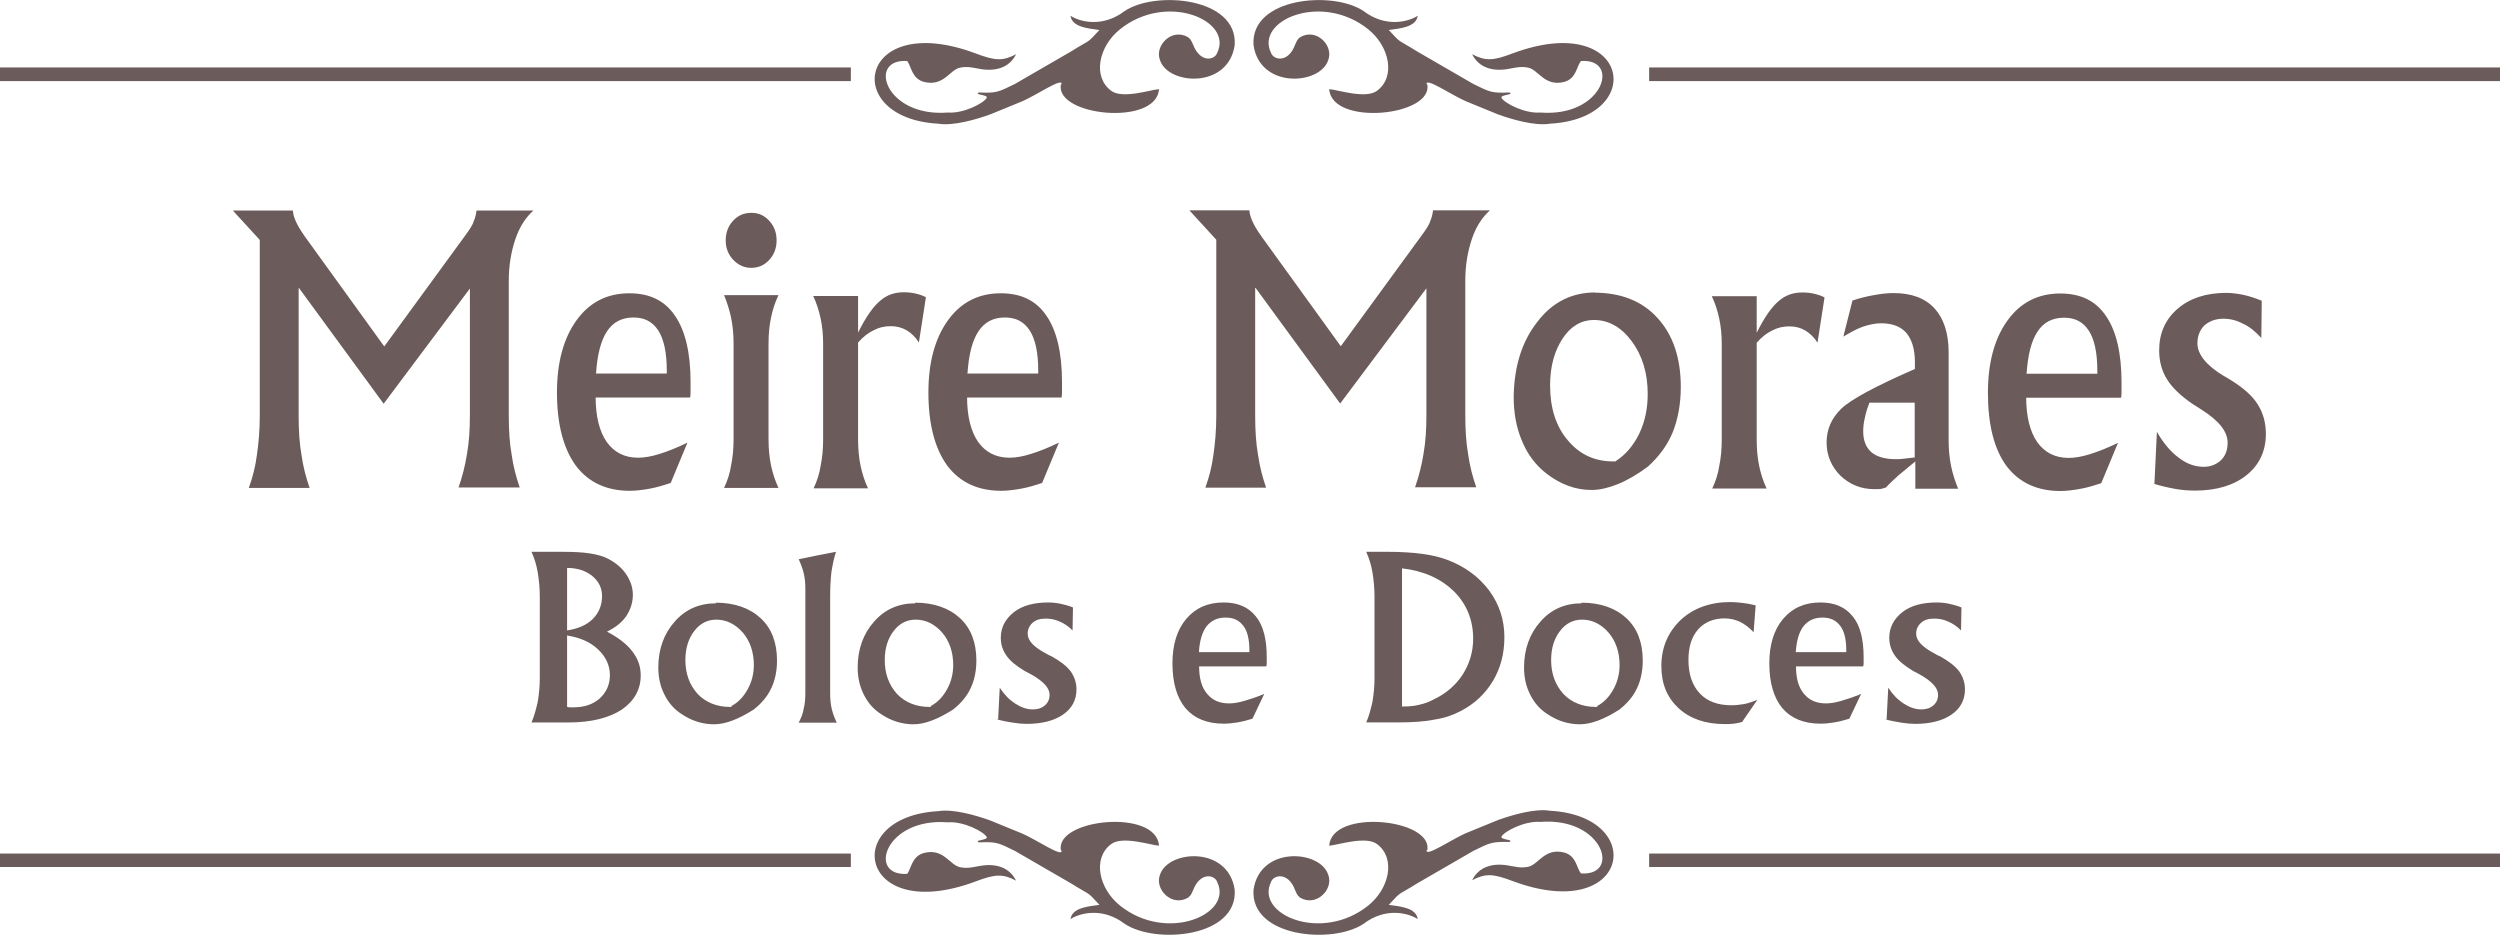 <?xml version="1.0" encoding="UTF-8"?>
<!DOCTYPE svg PUBLIC "-//W3C//DTD SVG 1.1//EN" "http://www.w3.org/Graphics/SVG/1.1/DTD/svg11.dtd">
<!-- Creator: CorelDRAW -->
<svg xmlns="http://www.w3.org/2000/svg" xml:space="preserve" width="12.764mm" height="4.773mm" version="1.1" style="shape-rendering:geometricPrecision; text-rendering:geometricPrecision; image-rendering:optimizeQuality; fill-rule:evenodd; clip-rule:evenodd"
viewBox="0 0 120.88 45.2"
 xmlns:xlink="http://www.w3.org/1999/xlink"
 xmlns:xodm="http://www.corel.com/coreldraw/odm/2003">
 <defs>
  <style type="text/css">
   <![CDATA[
    .fil1 {fill:#6C5B5B}
    .fil0 {fill:#6C5B5B;fill-rule:nonzero}
   ]]>
  </style>
 </defs>
 <g id="Camada_x0020_1">
  <path class="fil0" d="M14.44 13.97l0 6.14c0,0.71 0.04,1.34 0.14,1.9 0.08,0.57 0.22,1.09 0.39,1.58l-2.94 0c0.18,-0.49 0.32,-1.03 0.39,-1.58 0.08,-0.55 0.14,-1.18 0.14,-1.9l0 -8.51 -1.3 -1.42 2.9 0c0.02,0.32 0.2,0.71 0.53,1.18 0.02,0.02 0.02,0.04 0.04,0.06l3.85 5.33 3.89 -5.33c0.22,-0.3 0.38,-0.53 0.43,-0.71 0.08,-0.18 0.12,-0.36 0.14,-0.53l2.75 0c-0.38,0.34 -0.67,0.79 -0.87,1.38 -0.2,0.59 -0.32,1.26 -0.32,2.01l0 6.52c0,0.71 0.04,1.34 0.14,1.9 0.08,0.57 0.22,1.09 0.39,1.58l-2.96 0c0.18,-0.51 0.32,-1.05 0.41,-1.62 0.1,-0.57 0.14,-1.18 0.14,-1.88l0 -6.12 -4.17 5.57 -4.09 -5.59 -0.04 0.04zm14.36 4.09l3.44 0 0 -0.16c0,-0.85 -0.14,-1.5 -0.41,-1.92 -0.28,-0.43 -0.67,-0.63 -1.2,-0.63 -0.55,0 -0.99,0.22 -1.28,0.67 -0.3,0.45 -0.47,1.13 -0.53,2.03zm0 1.13c0,0.93 0.18,1.66 0.53,2.17 0.36,0.51 0.87,0.77 1.52,0.77 0.3,0 0.65,-0.06 1.03,-0.18 0.39,-0.12 0.85,-0.3 1.36,-0.55l-0.81 1.95c-0.36,0.12 -0.69,0.22 -1.03,0.28 -0.34,0.06 -0.65,0.1 -0.95,0.1 -1.13,0 -2,-0.41 -2.61,-1.22 -0.59,-0.81 -0.91,-1.99 -0.91,-3.53 0,-1.46 0.32,-2.63 0.95,-3.5 0.63,-0.87 1.48,-1.3 2.55,-1.3 0.99,0 1.72,0.36 2.21,1.09 0.49,0.71 0.75,1.78 0.75,3.2 0,0.2 0,0.36 0,0.45 0,0.1 0,0.2 -0.02,0.3l-4.6 0 0.02 -0.02zm6.67 -2.59c0,-0.43 -0.04,-0.85 -0.12,-1.24 -0.08,-0.38 -0.2,-0.75 -0.34,-1.09l2.63 0c-0.16,0.34 -0.28,0.69 -0.36,1.09 -0.08,0.38 -0.12,0.79 -0.12,1.24l0 4.64c0,0.45 0.04,0.87 0.12,1.26 0.08,0.38 0.2,0.75 0.36,1.09l-2.63 0c0.16,-0.34 0.28,-0.69 0.34,-1.09 0.08,-0.39 0.12,-0.81 0.12,-1.26l0 -4.64zm-0.38 -4.98c0,-0.38 0.12,-0.69 0.36,-0.95 0.24,-0.26 0.53,-0.38 0.87,-0.38 0.36,0 0.63,0.12 0.87,0.38 0.24,0.26 0.36,0.57 0.36,0.95 0,0.38 -0.12,0.69 -0.36,0.95 -0.24,0.26 -0.53,0.38 -0.87,0.38 -0.34,0 -0.63,-0.14 -0.87,-0.39 -0.24,-0.26 -0.36,-0.57 -0.36,-0.93zm6.38 4.5c0.39,-0.79 0.75,-1.3 1.09,-1.58 0.32,-0.28 0.69,-0.41 1.15,-0.41 0.18,0 0.38,0.02 0.55,0.06 0.18,0.04 0.36,0.1 0.51,0.18l-0.34 2.19c-0.16,-0.26 -0.36,-0.45 -0.59,-0.59 -0.24,-0.14 -0.49,-0.2 -0.77,-0.2 -0.3,0 -0.57,0.06 -0.83,0.2 -0.26,0.12 -0.51,0.32 -0.75,0.59l0 4.7c0,0.45 0.04,0.87 0.12,1.26 0.08,0.38 0.2,0.75 0.36,1.09l-2.63 0c0.16,-0.34 0.28,-0.69 0.34,-1.09 0.08,-0.39 0.12,-0.81 0.12,-1.26l0 -4.64c0,-0.43 -0.04,-0.85 -0.12,-1.22 -0.08,-0.38 -0.2,-0.75 -0.36,-1.09l2.17 0 0 1.84 -0.02 -0.02zm5.29 1.94l3.44 0 0 -0.16c0,-0.85 -0.14,-1.5 -0.41,-1.92 -0.28,-0.43 -0.67,-0.63 -1.2,-0.63 -0.55,0 -0.99,0.22 -1.28,0.67 -0.3,0.45 -0.47,1.13 -0.53,2.03zm0 1.13c0,0.93 0.18,1.66 0.53,2.17 0.36,0.51 0.87,0.77 1.52,0.77 0.3,0 0.65,-0.06 1.03,-0.18 0.39,-0.12 0.85,-0.3 1.36,-0.55l-0.81 1.95c-0.36,0.12 -0.69,0.22 -1.03,0.28 -0.34,0.06 -0.65,0.1 -0.95,0.1 -1.13,0 -2,-0.41 -2.61,-1.22 -0.59,-0.81 -0.91,-1.99 -0.91,-3.53 0,-1.46 0.32,-2.63 0.95,-3.5 0.63,-0.87 1.48,-1.3 2.55,-1.3 0.99,0 1.72,0.36 2.21,1.09 0.49,0.71 0.75,1.78 0.75,3.2 0,0.2 0,0.36 0,0.45 0,0.1 0,0.2 -0.02,0.3l-4.6 0 0.02 -0.02zm13.93 -5.23l0 6.14c0,0.71 0.04,1.34 0.14,1.9 0.08,0.57 0.22,1.09 0.39,1.58l-2.94 0c0.18,-0.49 0.32,-1.03 0.39,-1.58 0.08,-0.55 0.14,-1.18 0.14,-1.9l0 -8.51 -1.3 -1.42 2.9 0c0.02,0.32 0.2,0.71 0.53,1.18 0.02,0.02 0.04,0.04 0.04,0.06l3.85 5.33 3.89 -5.33c0.22,-0.3 0.38,-0.53 0.43,-0.71 0.08,-0.18 0.12,-0.36 0.14,-0.53l2.75 0c-0.38,0.34 -0.67,0.79 -0.87,1.38 -0.2,0.59 -0.32,1.26 -0.32,2.01l0 6.52c0,0.71 0.04,1.34 0.14,1.9 0.08,0.57 0.22,1.09 0.39,1.58l-2.96 0c0.18,-0.51 0.32,-1.05 0.41,-1.62 0.1,-0.57 0.14,-1.18 0.14,-1.88l0 -6.12 -4.17 5.57 -4.09 -5.59 -0.04 0.04zm17.44 8.33c0.47,-0.3 0.85,-0.75 1.13,-1.32 0.28,-0.59 0.41,-1.22 0.41,-1.92 0,-1.01 -0.26,-1.86 -0.77,-2.55 -0.51,-0.69 -1.13,-1.03 -1.84,-1.03 -0.59,0 -1.11,0.3 -1.5,0.89 -0.39,0.59 -0.61,1.34 -0.61,2.27 0,1.09 0.28,1.98 0.85,2.65 0.57,0.69 1.3,1.03 2.21,1.03l0.12 0 0 -0.02zm-1.05 -8.14c1.3,0 2.33,0.41 3.06,1.22 0.75,0.81 1.13,1.94 1.13,3.34 0,0.83 -0.14,1.56 -0.39,2.19 -0.26,0.63 -0.67,1.18 -1.2,1.66 -0.51,0.38 -1.01,0.67 -1.46,0.85 -0.45,0.18 -0.87,0.28 -1.26,0.28 -0.38,0 -0.75,-0.06 -1.13,-0.2 -0.38,-0.14 -0.73,-0.34 -1.05,-0.59 -0.51,-0.39 -0.91,-0.91 -1.18,-1.56 -0.28,-0.65 -0.41,-1.36 -0.41,-2.15 0.02,-1.44 0.38,-2.65 1.13,-3.61 0.73,-0.97 1.68,-1.44 2.81,-1.44l-0.02 0.02zm7.84 1.98c0.39,-0.79 0.75,-1.3 1.09,-1.58 0.32,-0.28 0.69,-0.41 1.15,-0.41 0.18,0 0.38,0.02 0.55,0.06 0.18,0.04 0.36,0.1 0.51,0.18l-0.34 2.19c-0.16,-0.26 -0.36,-0.45 -0.59,-0.59 -0.24,-0.14 -0.49,-0.2 -0.77,-0.2 -0.3,0 -0.57,0.06 -0.83,0.2 -0.26,0.12 -0.51,0.32 -0.75,0.59l0 4.7c0,0.45 0.04,0.87 0.12,1.26 0.08,0.38 0.2,0.75 0.36,1.09l-2.63 0c0.16,-0.34 0.28,-0.69 0.34,-1.09 0.08,-0.39 0.12,-0.81 0.12,-1.26l0 -4.64c0,-0.43 -0.04,-0.85 -0.12,-1.22 -0.08,-0.38 -0.2,-0.75 -0.36,-1.09l2.17 0 0 1.84 -0.02 -0.02zm7.66 5.99l0 -2.65 -2.19 0c-0.1,0.26 -0.18,0.51 -0.22,0.73 -0.06,0.24 -0.08,0.45 -0.08,0.67 0,0.43 0.14,0.77 0.39,0.99 0.26,0.22 0.65,0.34 1.17,0.34 0.12,0 0.26,0 0.39,-0.02 0.14,-0.02 0.32,-0.04 0.51,-0.06l0.02 0zm-3.44 -5.89l0.43 -1.7c0.36,-0.12 0.69,-0.2 1.03,-0.26 0.32,-0.06 0.63,-0.1 0.95,-0.1 0.87,0 1.52,0.24 1.98,0.73 0.45,0.49 0.69,1.2 0.69,2.13l0 4.25c0,0.45 0.04,0.87 0.12,1.26 0.08,0.38 0.2,0.75 0.34,1.09l-2.07 0 0 -1.32c-0.32,0.26 -0.57,0.47 -0.81,0.67 -0.22,0.2 -0.43,0.39 -0.61,0.59 -0.06,0.02 -0.12,0.04 -0.2,0.06 -0.08,0.02 -0.2,0.02 -0.36,0.02 -0.65,0 -1.18,-0.22 -1.64,-0.65 -0.43,-0.43 -0.67,-0.97 -0.67,-1.6 0,-0.65 0.24,-1.18 0.71,-1.64 0.47,-0.45 1.66,-1.09 3.56,-1.92 0,-0.04 0,-0.1 0,-0.16 0,-0.08 0,-0.12 0,-0.16 0,-0.63 -0.14,-1.09 -0.41,-1.42 -0.28,-0.32 -0.69,-0.47 -1.22,-0.47 -0.28,0 -0.57,0.06 -0.87,0.16 -0.3,0.1 -0.61,0.28 -0.97,0.49l0.04 -0.06zm8.83 1.84l3.44 0 0 -0.16c0,-0.85 -0.14,-1.5 -0.41,-1.92 -0.28,-0.43 -0.67,-0.63 -1.2,-0.63 -0.55,0 -0.99,0.22 -1.28,0.67 -0.3,0.45 -0.47,1.13 -0.53,2.03zm0 1.13c0,0.93 0.18,1.66 0.53,2.17 0.36,0.51 0.87,0.77 1.52,0.77 0.3,0 0.65,-0.06 1.03,-0.18 0.39,-0.12 0.85,-0.3 1.36,-0.55l-0.81 1.95c-0.36,0.12 -0.69,0.22 -1.03,0.28 -0.34,0.06 -0.65,0.1 -0.95,0.1 -1.13,0 -2,-0.41 -2.61,-1.22 -0.59,-0.81 -0.89,-1.99 -0.89,-3.53 0,-1.46 0.32,-2.63 0.95,-3.5 0.63,-0.87 1.48,-1.3 2.55,-1.3 0.99,0 1.72,0.36 2.21,1.09 0.49,0.71 0.75,1.78 0.75,3.2 0,0.2 0,0.36 0,0.45 0,0.1 0,0.2 -0.02,0.3l-4.6 0 0 -0.02zm6.2 4.21l0.12 -2.53c0.32,0.55 0.67,0.97 1.07,1.26 0.39,0.3 0.79,0.43 1.2,0.43 0.34,0 0.61,-0.12 0.83,-0.32 0.22,-0.22 0.32,-0.49 0.32,-0.85 0,-0.53 -0.41,-1.05 -1.24,-1.58 -0.2,-0.12 -0.36,-0.24 -0.47,-0.3 -0.55,-0.38 -0.97,-0.77 -1.22,-1.18 -0.26,-0.41 -0.38,-0.89 -0.38,-1.4 0,-0.83 0.3,-1.5 0.89,-2.01 0.59,-0.51 1.38,-0.77 2.35,-0.77 0.28,0 0.57,0.04 0.85,0.1 0.28,0.06 0.57,0.16 0.87,0.28l-0.02 1.8c-0.3,-0.32 -0.57,-0.55 -0.89,-0.69 -0.3,-0.16 -0.61,-0.24 -0.95,-0.24 -0.38,0 -0.67,0.12 -0.91,0.32 -0.22,0.22 -0.34,0.51 -0.34,0.87 0,0.53 0.43,1.07 1.28,1.58 0.16,0.08 0.26,0.16 0.34,0.2 0.61,0.38 1.05,0.77 1.3,1.18 0.26,0.41 0.39,0.89 0.39,1.42 0,0.83 -0.32,1.5 -0.93,1.99 -0.61,0.49 -1.44,0.75 -2.49,0.75 -0.3,0 -0.61,-0.02 -0.95,-0.08 -0.34,-0.06 -0.69,-0.14 -1.09,-0.26l0.06 0.02z"/>
  <path class="fil0" d="M27.42 30.7l0 3.48c0.04,0 0.08,0.02 0.12,0.02 0.04,0 0.1,0 0.18,0 0.53,0 0.95,-0.14 1.28,-0.43 0.32,-0.3 0.49,-0.67 0.49,-1.13 0,-0.47 -0.2,-0.89 -0.57,-1.24 -0.38,-0.36 -0.87,-0.57 -1.48,-0.67l-0.02 -0.02zm0 -3.24l0 3.02c0.53,-0.08 0.95,-0.26 1.24,-0.55 0.3,-0.3 0.45,-0.67 0.45,-1.11 0,-0.39 -0.16,-0.71 -0.47,-0.97 -0.32,-0.26 -0.73,-0.39 -1.22,-0.39zm-1.72 7.47c0.14,-0.32 0.22,-0.65 0.3,-0.99 0.06,-0.36 0.1,-0.73 0.1,-1.15l0 -3.95c0,-0.41 -0.04,-0.81 -0.1,-1.17 -0.06,-0.36 -0.16,-0.67 -0.3,-0.99l1.48 0c0.53,0 0.99,0.02 1.36,0.08 0.36,0.06 0.65,0.14 0.87,0.26 0.38,0.2 0.67,0.45 0.87,0.75 0.2,0.3 0.32,0.63 0.32,0.99 0,0.38 -0.12,0.73 -0.32,1.03 -0.22,0.32 -0.53,0.55 -0.93,0.75 0.53,0.28 0.95,0.59 1.22,0.95 0.28,0.36 0.41,0.73 0.41,1.17 0,0.69 -0.32,1.24 -0.93,1.66 -0.61,0.39 -1.46,0.61 -2.53,0.61l-1.8 0 -0.04 -0zm9.66 -0.79c0.34,-0.18 0.59,-0.45 0.79,-0.81 0.2,-0.36 0.3,-0.75 0.3,-1.18 0,-0.61 -0.18,-1.15 -0.53,-1.56 -0.36,-0.41 -0.79,-0.63 -1.28,-0.63 -0.43,0 -0.79,0.18 -1.07,0.55 -0.28,0.36 -0.43,0.83 -0.43,1.4 0,0.67 0.2,1.2 0.59,1.64 0.39,0.41 0.93,0.63 1.56,0.63l0.08 0 0 -0.04zm-0.75 -5c0.91,0 1.64,0.26 2.17,0.75 0.53,0.49 0.79,1.18 0.79,2.05 0,0.51 -0.1,0.97 -0.28,1.34 -0.18,0.39 -0.47,0.73 -0.85,1.03 -0.38,0.24 -0.71,0.41 -1.03,0.53 -0.32,0.12 -0.61,0.18 -0.89,0.18 -0.26,0 -0.53,-0.04 -0.79,-0.12 -0.26,-0.08 -0.51,-0.2 -0.75,-0.36 -0.38,-0.24 -0.65,-0.55 -0.85,-0.95 -0.2,-0.39 -0.3,-0.83 -0.3,-1.32 0,-0.89 0.28,-1.64 0.79,-2.21 0.51,-0.59 1.18,-0.89 2,-0.89l-0.02 -0.04zm5.81 -2.45c-0.1,0.3 -0.16,0.61 -0.22,0.97 -0.04,0.36 -0.06,0.77 -0.06,1.2l0 4.64c0,0.3 0.02,0.55 0.08,0.79 0.06,0.24 0.14,0.45 0.24,0.65l-1.84 0c0.1,-0.2 0.2,-0.41 0.24,-0.67 0.06,-0.24 0.08,-0.49 0.08,-0.77l0 -5.02c0,-0.28 -0.02,-0.53 -0.08,-0.77 -0.06,-0.24 -0.14,-0.45 -0.24,-0.67 0.28,-0.06 0.57,-0.12 0.87,-0.18 0.3,-0.06 0.61,-0.12 0.93,-0.18l0 0zm4.58 7.45c0.34,-0.18 0.59,-0.45 0.79,-0.81 0.2,-0.36 0.3,-0.75 0.3,-1.18 0,-0.61 -0.18,-1.15 -0.53,-1.56 -0.36,-0.41 -0.79,-0.63 -1.28,-0.63 -0.43,0 -0.79,0.18 -1.07,0.55 -0.28,0.36 -0.43,0.83 -0.43,1.4 0,0.67 0.2,1.2 0.59,1.64 0.39,0.41 0.93,0.63 1.56,0.63l0.08 0 0 -0.04zm-0.75 -5c0.91,0 1.64,0.26 2.17,0.75 0.53,0.49 0.79,1.18 0.79,2.05 0,0.51 -0.1,0.97 -0.28,1.34 -0.18,0.39 -0.47,0.73 -0.85,1.03 -0.38,0.24 -0.71,0.41 -1.03,0.53 -0.32,0.12 -0.61,0.18 -0.89,0.18 -0.26,0 -0.53,-0.04 -0.79,-0.12 -0.26,-0.08 -0.51,-0.2 -0.75,-0.36 -0.38,-0.24 -0.65,-0.55 -0.85,-0.95 -0.2,-0.39 -0.3,-0.83 -0.3,-1.32 0,-0.89 0.28,-1.64 0.79,-2.21 0.51,-0.59 1.18,-0.89 2,-0.89l-0.02 -0.04zm4.01 5.67l0.08 -1.56c0.22,0.34 0.47,0.59 0.75,0.77 0.28,0.18 0.55,0.28 0.85,0.28 0.24,0 0.43,-0.06 0.59,-0.2 0.16,-0.14 0.22,-0.32 0.22,-0.51 0,-0.32 -0.3,-0.65 -0.87,-0.97 -0.14,-0.08 -0.26,-0.14 -0.34,-0.18 -0.39,-0.24 -0.69,-0.47 -0.87,-0.73 -0.18,-0.26 -0.28,-0.53 -0.28,-0.87 0,-0.51 0.22,-0.91 0.63,-1.24 0.41,-0.32 0.97,-0.47 1.66,-0.47 0.2,0 0.39,0.02 0.59,0.06 0.2,0.04 0.41,0.1 0.61,0.18l-0.02 1.11c-0.2,-0.2 -0.41,-0.34 -0.63,-0.43 -0.22,-0.1 -0.43,-0.14 -0.67,-0.14 -0.28,0 -0.47,0.06 -0.63,0.2 -0.16,0.14 -0.24,0.32 -0.24,0.53 0,0.34 0.3,0.65 0.91,0.97 0.1,0.06 0.18,0.1 0.24,0.12 0.43,0.24 0.73,0.47 0.93,0.73 0.18,0.26 0.28,0.55 0.28,0.87 0,0.51 -0.22,0.93 -0.65,1.22 -0.43,0.3 -1.03,0.45 -1.76,0.45 -0.2,0 -0.43,-0.02 -0.67,-0.06 -0.24,-0.04 -0.49,-0.08 -0.77,-0.16l0.06 0.04zm9.72 -3.28l2.43 0 0 -0.1c0,-0.53 -0.1,-0.93 -0.3,-1.18 -0.2,-0.26 -0.47,-0.39 -0.85,-0.39 -0.39,0 -0.69,0.14 -0.91,0.41 -0.22,0.28 -0.34,0.69 -0.38,1.24l0 0.02zm0 0.69c0,0.57 0.12,1.01 0.38,1.32 0.26,0.32 0.61,0.47 1.07,0.47 0.22,0 0.45,-0.04 0.73,-0.12 0.28,-0.08 0.59,-0.18 0.97,-0.34l-0.57 1.2c-0.26,0.08 -0.49,0.14 -0.73,0.18 -0.24,0.04 -0.45,0.06 -0.67,0.06 -0.81,0 -1.42,-0.26 -1.84,-0.75 -0.41,-0.49 -0.63,-1.22 -0.63,-2.17 0,-0.89 0.22,-1.62 0.67,-2.15 0.45,-0.53 1.05,-0.79 1.8,-0.79 0.69,0 1.2,0.22 1.56,0.67 0.36,0.43 0.53,1.11 0.53,1.96 0,0.12 0,0.22 0,0.28 0,0.06 0,0.12 -0.02,0.18l-3.24 0 0 -0zm8.08 2.71c0.14,-0.32 0.22,-0.65 0.3,-0.99 0.06,-0.36 0.1,-0.73 0.1,-1.15l0 -3.95c0,-0.41 -0.04,-0.81 -0.1,-1.17 -0.06,-0.36 -0.16,-0.67 -0.3,-0.99l1.03 0c0.67,0 1.22,0.04 1.68,0.1 0.45,0.06 0.87,0.16 1.24,0.3 0.83,0.32 1.5,0.81 2,1.48 0.49,0.67 0.73,1.42 0.73,2.25 0,0.79 -0.18,1.48 -0.55,2.11 -0.38,0.63 -0.89,1.11 -1.56,1.46 -0.38,0.2 -0.79,0.34 -1.26,0.41 -0.47,0.1 -1.07,0.14 -1.8,0.14l-1.5 0 -0 -0.02zm1.72 -0.77l0.06 0c0.28,0 0.53,-0.02 0.77,-0.08 0.26,-0.06 0.49,-0.14 0.71,-0.26 0.59,-0.28 1.07,-0.69 1.4,-1.2 0.34,-0.53 0.51,-1.11 0.51,-1.74 0,-0.91 -0.32,-1.68 -0.93,-2.29 -0.63,-0.61 -1.46,-0.99 -2.51,-1.11l0 6.68 -0.02 -0zm9.44 -0.02c0.34,-0.18 0.59,-0.45 0.79,-0.81 0.2,-0.36 0.3,-0.75 0.3,-1.18 0,-0.61 -0.18,-1.15 -0.53,-1.56 -0.36,-0.41 -0.79,-0.63 -1.28,-0.63 -0.43,0 -0.79,0.18 -1.07,0.55 -0.28,0.36 -0.43,0.83 -0.43,1.4 0,0.67 0.2,1.2 0.59,1.64 0.39,0.41 0.93,0.63 1.56,0.63l0.08 0 0 -0.04zm-0.75 -5c0.91,0 1.64,0.26 2.17,0.75 0.53,0.49 0.79,1.18 0.79,2.05 0,0.51 -0.1,0.97 -0.28,1.34 -0.18,0.39 -0.47,0.73 -0.85,1.03 -0.38,0.24 -0.71,0.41 -1.03,0.53 -0.32,0.12 -0.61,0.18 -0.89,0.18 -0.26,0 -0.53,-0.04 -0.79,-0.12 -0.26,-0.08 -0.51,-0.2 -0.75,-0.36 -0.38,-0.24 -0.65,-0.55 -0.85,-0.95 -0.2,-0.39 -0.3,-0.83 -0.3,-1.32 0,-0.89 0.28,-1.64 0.79,-2.21 0.51,-0.59 1.18,-0.89 2,-0.89l-0.02 -0.04zm7.76 5.77c-0.14,0.04 -0.26,0.06 -0.39,0.08 -0.14,0.02 -0.28,0.02 -0.45,0.02 -0.93,0 -1.68,-0.26 -2.23,-0.77 -0.55,-0.51 -0.83,-1.18 -0.83,-2.03 0,-0.91 0.32,-1.64 0.93,-2.23 0.61,-0.57 1.42,-0.87 2.41,-0.87 0.18,0 0.38,0.02 0.57,0.04 0.2,0.02 0.41,0.06 0.65,0.12l-0.1 1.3c-0.22,-0.24 -0.43,-0.39 -0.67,-0.51 -0.22,-0.1 -0.47,-0.16 -0.73,-0.16 -0.53,0 -0.97,0.18 -1.28,0.53 -0.32,0.36 -0.47,0.85 -0.47,1.48 0,0.69 0.18,1.22 0.55,1.62 0.36,0.38 0.87,0.57 1.52,0.57 0.2,0 0.41,-0.02 0.63,-0.06 0.22,-0.04 0.41,-0.12 0.63,-0.2l-0.71 1.03 -0.02 0.04zm2.61 -3.38l2.43 0 0 -0.1c0,-0.53 -0.1,-0.93 -0.3,-1.18 -0.2,-0.26 -0.47,-0.39 -0.85,-0.39 -0.39,0 -0.69,0.14 -0.91,0.41 -0.22,0.28 -0.34,0.69 -0.38,1.24l0 0.02zm0 0.69c0,0.57 0.12,1.01 0.38,1.32 0.26,0.32 0.61,0.47 1.07,0.47 0.22,0 0.45,-0.04 0.73,-0.12 0.28,-0.08 0.59,-0.18 0.97,-0.34l-0.57 1.2c-0.26,0.08 -0.49,0.14 -0.73,0.18 -0.24,0.04 -0.45,0.06 -0.67,0.06 -0.81,0 -1.42,-0.26 -1.84,-0.75 -0.41,-0.49 -0.63,-1.22 -0.63,-2.17 0,-0.89 0.22,-1.62 0.67,-2.15 0.45,-0.53 1.05,-0.79 1.8,-0.79 0.69,0 1.2,0.22 1.56,0.67 0.36,0.43 0.53,1.11 0.53,1.96 0,0.12 0,0.22 0,0.28 0,0.06 0,0.12 -0.02,0.18l-3.24 0 0 -0zm4.38 2.59l0.08 -1.56c0.22,0.34 0.47,0.59 0.75,0.77 0.28,0.18 0.55,0.28 0.85,0.28 0.24,0 0.43,-0.06 0.59,-0.2 0.16,-0.14 0.22,-0.32 0.22,-0.51 0,-0.32 -0.3,-0.65 -0.87,-0.97 -0.14,-0.08 -0.26,-0.14 -0.34,-0.18 -0.39,-0.24 -0.69,-0.47 -0.87,-0.73 -0.18,-0.26 -0.28,-0.53 -0.28,-0.87 0,-0.51 0.22,-0.91 0.63,-1.24 0.41,-0.32 0.97,-0.47 1.66,-0.47 0.2,0 0.39,0.02 0.59,0.06 0.2,0.04 0.41,0.1 0.61,0.18l-0.02 1.11c-0.2,-0.2 -0.41,-0.34 -0.63,-0.43 -0.22,-0.1 -0.43,-0.14 -0.67,-0.14 -0.28,0 -0.47,0.06 -0.63,0.2 -0.16,0.14 -0.24,0.32 -0.24,0.53 0,0.34 0.3,0.65 0.91,0.97 0.1,0.06 0.18,0.1 0.24,0.12 0.43,0.24 0.73,0.47 0.93,0.73 0.18,0.26 0.28,0.55 0.28,0.87 0,0.51 -0.22,0.93 -0.65,1.22 -0.43,0.3 -1.03,0.45 -1.76,0.45 -0.2,0 -0.43,-0.02 -0.67,-0.06 -0.24,-0.04 -0.49,-0.08 -0.77,-0.16l0.06 0.04z"/>
  <path class="fil1" d="M69.01 4.07c0.32,1.54 -4.62,2.05 -4.74,0.24 0.38,0.02 1.76,0.49 2.31,0.08 0.93,-0.69 0.59,-2.17 -0.43,-2.98 -2.25,-1.8 -5.45,-0.43 -4.7,1.13 0.12,0.38 0.85,0.51 1.17,-0.38 0.14,-0.3 0.1,-0.22 0.24,-0.36 0.79,-0.47 1.64,0.41 1.36,1.11 -0.39,1.2 -3.3,1.4 -3.61,-0.73 -0.16,-2.31 3.85,-2.65 5.33,-1.64 1.07,0.81 2.17,0.51 2.61,0.22 -0.08,0.55 -0.83,0.61 -1.4,0.69 0.65,0.71 0.41,0.43 1.36,1.03l2.73 1.58c0.79,0.38 0.85,0.45 1.74,0.41 0.26,0.12 -0.45,0.1 -0.38,0.26 0.14,0.26 1.13,0.77 1.88,0.71 3.04,0.24 3.91,-2.63 1.96,-2.49 -0.22,0.28 -0.22,0.85 -0.81,1.01 -0.95,0.24 -1.24,-0.59 -1.74,-0.69 -0.38,-0.08 -0.69,0.02 -0.95,0.06 -0.77,0.14 -1.44,-0.06 -1.76,-0.71 0.65,0.34 1.01,0.32 1.96,-0.04 5.65,-2.11 6.58,3.14 1.8,3.4 -0.71,0.12 -1.82,-0.2 -2.51,-0.45l-1.54 -0.63c-0.63,-0.26 -2.03,-1.22 -1.9,-0.81l0.04 -0z"/>
  <path class="fil1" d="M51.3 4.07c-0.32,1.54 4.62,2.05 4.74,0.24 -0.38,0.02 -1.76,0.49 -2.31,0.08 -0.93,-0.69 -0.59,-2.17 0.43,-2.98 2.25,-1.8 5.45,-0.43 4.7,1.13 -0.12,0.38 -0.83,0.51 -1.17,-0.38 -0.14,-0.3 -0.1,-0.22 -0.24,-0.36 -0.79,-0.47 -1.64,0.41 -1.36,1.11 0.39,1.2 3.3,1.4 3.61,-0.73 0.16,-2.31 -3.85,-2.65 -5.33,-1.64 -1.07,0.81 -2.17,0.51 -2.61,0.22 0.08,0.55 0.83,0.61 1.4,0.69 -0.65,0.71 -0.41,0.43 -1.36,1.03l-2.73 1.58c-0.79,0.38 -0.85,0.45 -1.74,0.41 -0.26,0.12 0.45,0.1 0.38,0.26 -0.14,0.26 -1.13,0.77 -1.88,0.71 -3.04,0.24 -3.91,-2.63 -1.96,-2.49 0.2,0.28 0.22,0.85 0.81,1.01 0.95,0.24 1.24,-0.59 1.74,-0.69 0.38,-0.08 0.69,0.02 0.95,0.06 0.77,0.14 1.44,-0.06 1.76,-0.71 -0.65,0.34 -1.01,0.32 -1.96,-0.04 -5.65,-2.11 -6.58,3.14 -1.8,3.4 0.71,0.12 1.82,-0.2 2.51,-0.45l1.54 -0.63c0.63,-0.26 2.03,-1.22 1.9,-0.81l-0.04 -0z"/>
  <polygon class="fil0" points="-0,3.26 41.14,3.26 41.14,3.92 -0,3.92 "/>
  <polygon class="fil0" points="79.74,3.26 120.88,3.26 120.88,3.92 79.74,3.92 "/>
  <path class="fil1" d="M69.01 41.13c0.32,-1.54 -4.62,-2.05 -4.74,-0.24 0.38,-0.02 1.76,-0.49 2.31,-0.08 0.93,0.69 0.59,2.17 -0.43,2.98 -2.25,1.8 -5.45,0.43 -4.7,-1.13 0.12,-0.38 0.85,-0.51 1.17,0.38 0.14,0.3 0.1,0.22 0.24,0.36 0.79,0.47 1.64,-0.41 1.36,-1.11 -0.39,-1.2 -3.3,-1.4 -3.61,0.73 -0.16,2.31 3.85,2.65 5.33,1.64 1.07,-0.81 2.17,-0.51 2.61,-0.22 -0.08,-0.55 -0.83,-0.61 -1.4,-0.69 0.65,-0.71 0.41,-0.43 1.36,-1.03l2.73 -1.58c0.79,-0.38 0.85,-0.45 1.74,-0.43 0.26,-0.12 -0.45,-0.1 -0.38,-0.26 0.14,-0.26 1.13,-0.77 1.88,-0.71 3.04,-0.24 3.91,2.63 1.96,2.49 -0.22,-0.28 -0.22,-0.85 -0.81,-1.01 -0.95,-0.24 -1.24,0.59 -1.74,0.69 -0.38,0.08 -0.69,-0.02 -0.95,-0.06 -0.77,-0.14 -1.44,0.06 -1.76,0.71 0.65,-0.34 1.01,-0.32 1.96,0.04 5.65,2.11 6.58,-3.14 1.8,-3.4 -0.71,-0.12 -1.82,0.2 -2.51,0.45l-1.54 0.63c-0.63,0.26 -2.03,1.22 -1.9,0.81l0.04 0.02z"/>
  <path class="fil1" d="M51.3 41.13c-0.32,-1.54 4.62,-2.05 4.74,-0.24 -0.38,-0.02 -1.76,-0.49 -2.31,-0.08 -0.93,0.69 -0.59,2.17 0.43,2.98 2.25,1.8 5.45,0.43 4.7,-1.13 -0.12,-0.38 -0.83,-0.51 -1.17,0.38 -0.14,0.3 -0.1,0.22 -0.24,0.36 -0.79,0.47 -1.64,-0.41 -1.36,-1.11 0.39,-1.2 3.3,-1.4 3.61,0.73 0.16,2.31 -3.85,2.65 -5.33,1.64 -1.07,-0.81 -2.17,-0.51 -2.61,-0.22 0.08,-0.55 0.83,-0.61 1.4,-0.69 -0.65,-0.71 -0.41,-0.43 -1.36,-1.03l-2.73 -1.58c-0.79,-0.38 -0.85,-0.45 -1.74,-0.41 -0.26,-0.12 0.45,-0.1 0.38,-0.26 -0.14,-0.26 -1.13,-0.77 -1.88,-0.71 -3.04,-0.24 -3.91,2.63 -1.96,2.49 0.2,-0.28 0.22,-0.85 0.81,-1.01 0.95,-0.24 1.24,0.59 1.74,0.69 0.38,0.08 0.69,-0.02 0.95,-0.06 0.77,-0.14 1.44,0.06 1.76,0.71 -0.65,-0.34 -1.01,-0.32 -1.96,0.04 -5.65,2.11 -6.58,-3.14 -1.8,-3.4 0.71,-0.12 1.82,0.2 2.51,0.45l1.54 0.63c0.63,0.26 2.03,1.22 1.9,0.81l-0.04 0z"/>
  <polygon class="fil0" points="-0,41.27 41.14,41.27 41.14,41.92 -0,41.92 "/>
  <polygon class="fil0" points="79.74,41.27 120.88,41.27 120.88,41.92 79.74,41.92 "/>
 </g>
</svg>
